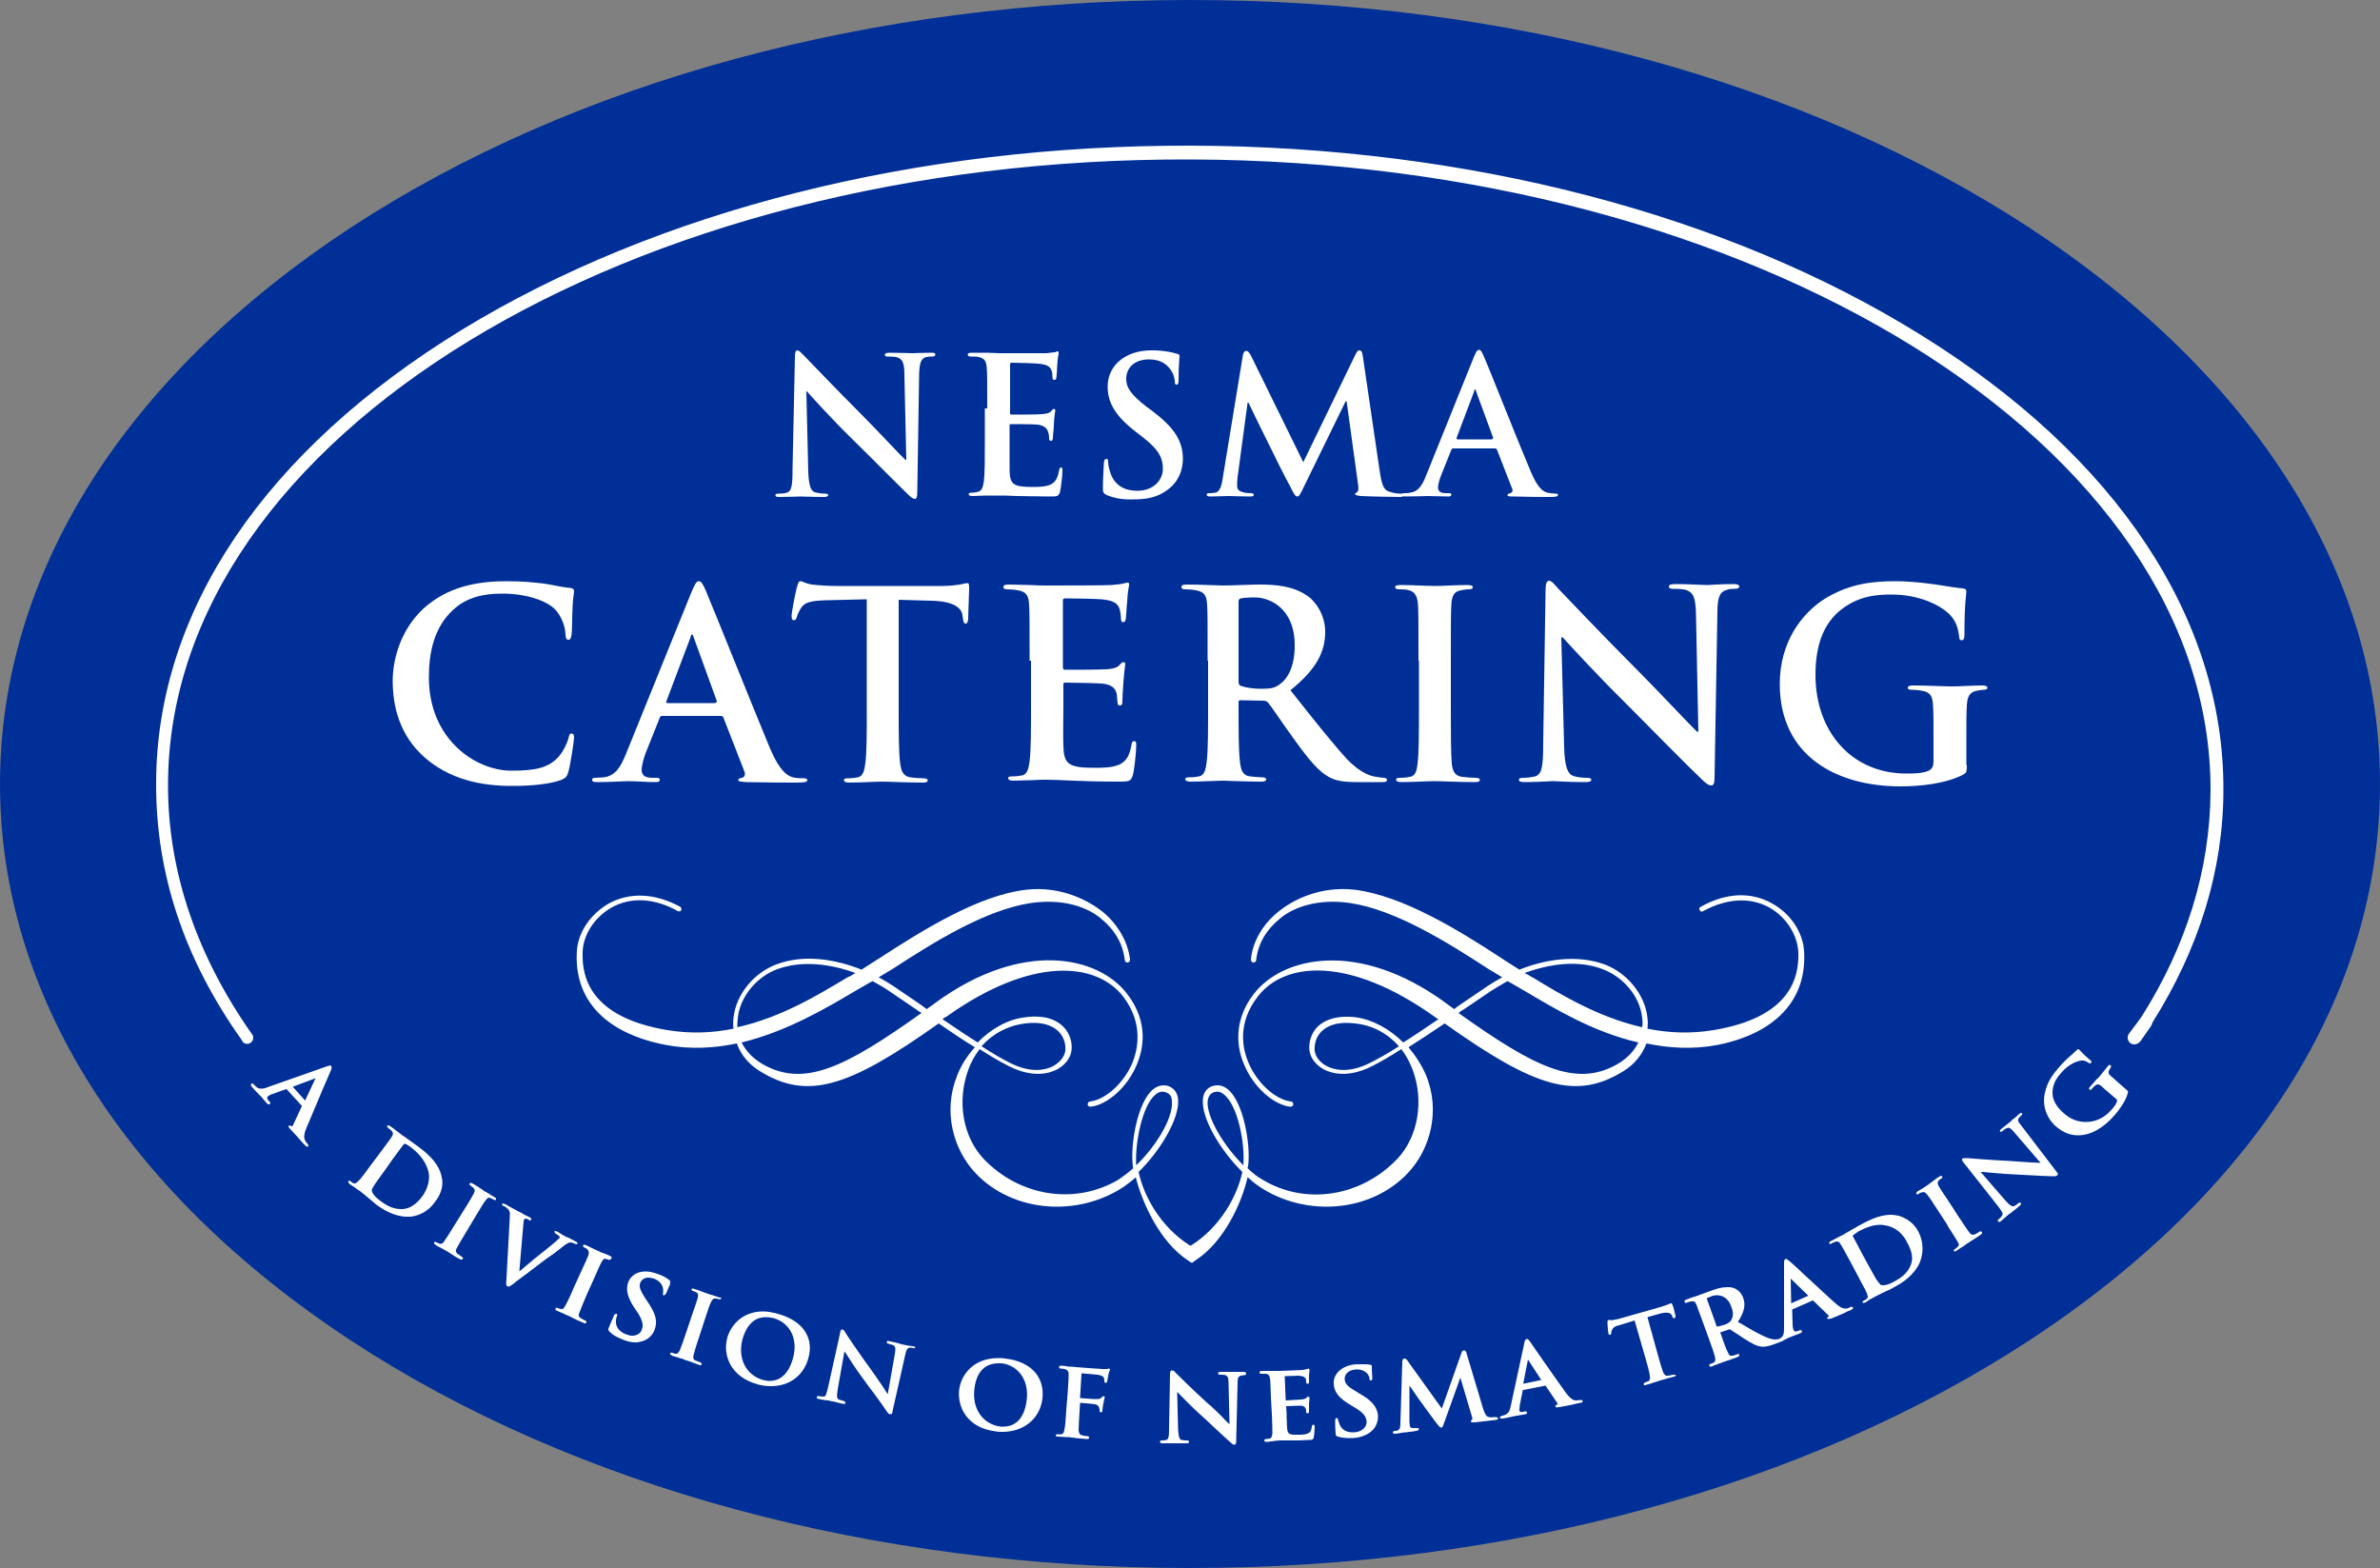 <?xml version="1.0" encoding="utf-8"?>
<!-- Generator: Adobe Illustrator 26.0.1, SVG Export Plug-In . SVG Version: 6.00 Build 0)  -->
<svg version="1.1" id="Layer_1" xmlns="http://www.w3.org/2000/svg" xmlns:xlink="http://www.w3.org/1999/xlink" x="0px" y="0px"
	 viewBox="0 0 500 329.4" style="enable-background:new 0 0 500 329.4;" xml:space="preserve">
<rect x="0" y="0" width="500" height="329.4" fill="#808080" stroke="none"/>
<style type="text/css">
	.st0{fill:#003097;}
	.st1{fill:#FFFFFF;}
</style>
<g>
	<path class="st0" d="M426.3,47.8C379.2,17,316.6,0,250,0C183.4,0,120.8,17,73.7,47.8C26.2,79,0,120.5,0,164.7
		c0,44.2,26.2,85.7,73.7,116.9c47.1,30.9,109.7,47.8,176.3,47.8c66.6,0,129.2-17,176.3-47.8c47.5-31.1,73.7-72.6,73.7-116.9
		C500,120.5,473.8,79,426.3,47.8z"/>
	<g>
		<path class="st1" d="M169.8,99c0.1,3.1,0.6,4.2,1.4,4.4c0.7,0.2,1.4,0.3,2.1,0.3c0.4,0,0.7,0.1,0.7,0.3c0,0.3-0.4,0.4-0.9,0.4
			c-2.6,0-4.2-0.1-5-0.1c-0.4,0-2.2,0.1-4.3,0.1c-0.5,0-0.9,0-0.9-0.4c0-0.2,0.2-0.3,0.6-0.3c0.5,0,1.2,0,1.8-0.2
			c1-0.3,1.2-1.5,1.2-5L167,75c0-0.8,0.1-1.4,0.5-1.4c0.4,0,0.8,0.5,1.5,1.2c0.5,0.5,6.6,6.9,12.4,12.7c2.7,2.7,8.1,8.5,8.8,9.1h0.2
			l-0.4-17.9c0-2.4-0.4-3.2-1.4-3.6c-0.6-0.2-1.6-0.2-2.1-0.2c-0.5,0-0.6-0.1-0.6-0.4c0-0.3,0.4-0.4,1-0.4c2.1,0,4,0.1,4.8,0.1
			c0.4,0,2-0.1,3.9-0.1c0.5,0,0.9,0,0.9,0.4c0,0.2-0.2,0.4-0.7,0.4c-0.4,0-0.7,0-1.2,0.1c-1.1,0.3-1.4,1.2-1.5,3.4l-0.4,25.2
			c0,0.9-0.2,1.2-0.5,1.2c-0.4,0-0.9-0.4-1.4-0.9c-2.5-2.4-7.6-7.6-11.8-11.7c-4.4-4.3-8.8-9.2-9.5-10h-0.1L169.8,99z"/>
		<path class="st1" d="M207.4,85.8c0-6.1,0-7.2-0.1-8.5c-0.1-1.4-0.4-2-1.7-2.3c-0.3-0.1-1-0.1-1.6-0.1c-0.4,0-0.7-0.1-0.7-0.4
			c0-0.3,0.3-0.4,0.9-0.4c1.1,0,2.2,0,3.2,0c1,0,2,0.1,2.5,0.1c1.3,0,9.2,0,10,0c0.8-0.1,1.4-0.2,1.7-0.2c0.2,0,0.4-0.2,0.6-0.2
			c0.2,0,0.2,0.2,0.2,0.4c0,0.3-0.2,0.8-0.3,2.6c0,0.4-0.1,2.2-0.2,2.6c0,0.2-0.1,0.4-0.4,0.4c-0.3,0-0.4-0.2-0.4-0.6
			c0-0.3,0-1-0.2-1.4c-0.3-0.7-0.7-1.2-2.7-1.4c-0.7-0.1-4.9-0.2-5.7-0.2c-0.2,0-0.3,0.1-0.3,0.4v10.1c0,0.3,0,0.4,0.3,0.4
			c0.9,0,5.5,0,6.4-0.1c1-0.1,1.6-0.2,1.9-0.6c0.3-0.3,0.4-0.5,0.6-0.5c0.2,0,0.3,0.1,0.3,0.3c0,0.2-0.2,0.9-0.3,2.9
			c0,0.8-0.2,2.4-0.2,2.7c0,0.3,0,0.8-0.4,0.8c-0.3,0-0.4-0.2-0.4-0.4c0-0.4,0-0.9-0.2-1.4c-0.2-0.8-0.8-1.4-2.2-1.6
			c-0.8-0.1-4.7-0.1-5.7-0.1c-0.2,0-0.2,0.2-0.2,0.4v3.2c0,1.4,0,5,0,6.2c0.1,2.8,0.7,3.4,4.8,3.4c1,0,2.7,0,3.8-0.5
			c1-0.5,1.5-1.3,1.8-3c0.1-0.4,0.2-0.6,0.4-0.6c0.3,0,0.3,0.3,0.3,0.7c0,0.9-0.3,3.6-0.5,4.4c-0.3,1-0.6,1-2.2,1
			c-3,0-5.2-0.1-6.9-0.1c-1.7-0.1-3-0.1-4.2-0.1c-0.4,0-1.3,0-2.3,0c-0.9,0-2,0.1-2.8,0.1c-0.5,0-0.8-0.1-0.8-0.4
			c0-0.2,0.2-0.3,0.6-0.3c0.6,0,1.1-0.1,1.4-0.2c0.8-0.2,1-1,1.2-2.2c0.2-1.7,0.2-4.8,0.2-8.5V85.8z"/>
		<path class="st1" d="M232.5,104c-0.6-0.3-0.8-0.5-0.8-1.4c0-2.2,0.2-4.6,0.2-5.2c0-0.6,0.2-1,0.5-1c0.4,0,0.4,0.4,0.4,0.7
			c0,0.5,0.2,1.4,0.4,2c0.9,3,3.2,4,5.7,4c3.6,0,5.4-2.4,5.4-4.6c0-2-0.6-3.8-3.9-6.4l-1.8-1.4c-4.4-3.4-5.9-6.2-5.9-9.5
			c0-4.4,3.7-7.6,9.2-7.6c2.6,0,4.3,0.4,5.3,0.7c0.4,0.1,0.6,0.2,0.6,0.5c0,0.5-0.2,1.7-0.2,4.8c0,0.9-0.1,1.2-0.4,1.2
			c-0.3,0-0.4-0.2-0.4-0.7c0-0.4-0.2-1.6-1-2.6c-0.6-0.8-1.8-2-4.4-2c-3,0-4.8,1.7-4.8,4.1c0,1.8,0.9,3.2,4.2,5.8l1.1,0.8
			c4.8,3.6,6.6,6.4,6.6,10.2c0,2.3-0.9,5.1-3.8,6.9c-2,1.3-4.2,1.6-6.4,1.6C236,105,234.2,104.7,232.5,104"/>
		<path class="st1" d="M261.1,74.7c0.1-0.7,0.4-1,0.7-1c0.3,0,0.6,0.2,1.1,1.2l10.9,22.2l10.9-22.5c0.3-0.6,0.5-1,0.9-1
			c0.4,0,0.6,0.4,0.7,1.2l3.6,24.5c0.4,2.5,0.8,3.7,2,4c1.2,0.4,2,0.4,2.5,0.4c0.4,0,0.6,0,0.6,0.3c0,0.3-0.5,0.4-1,0.4
			c-1,0-6.5-0.1-8.1-0.2c-0.9-0.1-1.2-0.2-1.2-0.4c0-0.2,0.2-0.3,0.4-0.4c0.2-0.1,0.4-0.6,0.2-1.7l-2.4-17.4h-0.2l-8.7,17.8
			c-0.9,1.9-1.1,2.2-1.5,2.2c-0.4,0-0.8-0.8-1.4-2c-1-1.8-4.1-8-4.6-9.1c-0.4-0.8-2.8-5.6-4.2-8.6h-0.2l-2.1,15.6
			c-0.1,0.7-0.1,1.2-0.1,1.9c0,0.8,0.5,1.1,1.2,1.3c0.7,0.2,1.3,0.2,1.7,0.2c0.3,0,0.6,0.1,0.6,0.3c0,0.4-0.4,0.4-1,0.4
			c-1.7,0-3.5-0.1-4.2-0.1c-0.8,0-2.7,0.1-4,0.1c-0.4,0-0.7-0.1-0.7-0.4c0-0.2,0.2-0.3,0.6-0.3c0.3,0,0.6,0,1.2-0.1
			c1.1-0.2,1.4-1.8,1.6-3.2L261.1,74.7z"/>
		<path class="st1" d="M313.5,92.2c0.2,0,0.2-0.1,0.2-0.2l-3.6-9.8c0-0.2-0.1-0.4-0.2-0.4s-0.2,0.2-0.2,0.4L306,92
			c0,0.2,0,0.3,0.2,0.3H313.5z M305.3,94.2c-0.2,0-0.3,0.1-0.4,0.3l-2.2,5.5c-0.4,1-0.6,2-0.6,2.4c0,0.7,0.4,1.2,1.6,1.2h0.6
			c0.5,0,0.6,0.1,0.6,0.3c0,0.3-0.2,0.4-0.7,0.4c-1.3,0-3-0.1-4.2-0.1c-0.4,0-2.6,0.1-4.7,0.1c-0.5,0-0.8-0.1-0.8-0.4
			c0-0.2,0.2-0.3,0.5-0.3c0.4,0,0.9,0,1.2-0.1c1.8-0.2,2.6-1.6,3.4-3.6l10-24.8c0.5-1.2,0.7-1.6,1.1-1.6c0.4,0,0.6,0.4,1,1.3
			c1,2.2,7.3,18.2,9.9,24.3c1.5,3.6,2.7,4.2,3.5,4.4c0.6,0.1,1.2,0.2,1.7,0.2c0.3,0,0.5,0,0.5,0.3c0,0.3-0.4,0.4-1.8,0.4
			c-1.4,0-4.4,0-7.6-0.1c-0.7,0-1.2,0-1.2-0.3c0-0.2,0.2-0.3,0.6-0.4c0.3-0.1,0.6-0.4,0.4-0.9l-3.2-8.2c-0.1-0.2-0.2-0.3-0.4-0.3
			H305.3z"/>
		<path class="st1" d="M89.3,159.2c-5.4-4.7-6.8-10.9-6.8-16.2c0-3.7,1.2-10.2,6.4-15.1c4-3.6,9.2-5.8,17.4-5.8c3.4,0,5.4,0.2,8,0.5
			c2.1,0.3,3.8,0.8,5.5,0.9c0.6,0.1,0.8,0.3,0.8,0.7c0,0.4-0.2,1.1-0.3,3c-0.1,1.8-0.1,4.8-0.2,5.9c-0.1,0.8-0.2,1.3-0.7,1.3
			c-0.4,0-0.6-0.4-0.6-1.2c-0.1-1.7-0.8-3.6-2.1-5.1c-1.8-1.9-6.1-3.4-11.2-3.4c-4.8,0-7.9,1.2-10.3,3.4c-4,3.7-5.1,8.9-5.1,14.2
			c0,13.1,9.9,19.6,17.3,19.6c4.9,0,7.9-0.5,10.1-3.1c0.9-1.1,1.6-2.6,1.9-3.6c0.2-0.9,0.3-1.1,0.7-1.1c0.4,0,0.5,0.4,0.5,0.8
			c0,0.7-0.7,5.4-1.2,7.3c-0.3,0.9-0.5,1.2-1.4,1.6c-2.2,0.9-6.4,1.3-9.9,1.3C100.6,165.2,94.3,163.5,89.3,159.2"/>
		<path class="st1" d="M150.3,147.6c0.3,0,0.3-0.2,0.3-0.3l-4.9-13.5c-0.1-0.2-0.1-0.5-0.3-0.5c-0.2,0-0.3,0.3-0.3,0.5l-5.1,13.5
			c-0.1,0.2,0,0.4,0.2,0.4H150.3z M139.1,150.4c-0.3,0-0.4,0.1-0.5,0.4l-3,7.5c-0.5,1.4-0.8,2.7-0.8,3.4c0,1,0.5,1.7,2.2,1.7h0.8
			c0.7,0,0.8,0.1,0.8,0.4c0,0.4-0.3,0.5-0.9,0.5c-1.8,0-4.1-0.2-5.8-0.2c-0.6,0-3.6,0.2-6.5,0.2c-0.7,0-1-0.1-1-0.5
			c0-0.3,0.2-0.4,0.7-0.4c0.5,0,1.3-0.1,1.7-0.1c2.5-0.3,3.6-2.2,4.7-4.9l13.8-34.1c0.7-1.6,1-2.2,1.5-2.2c0.5,0,0.8,0.5,1.4,1.8
			c1.3,3,10.1,25,13.6,33.4c2.1,4.9,3.7,5.7,4.8,6c0.8,0.2,1.6,0.2,2.3,0.2c0.4,0,0.7,0.1,0.7,0.4c0,0.4-0.5,0.5-2.5,0.5
			c-2,0-6,0-10.4-0.1c-1-0.1-1.6-0.1-1.6-0.4c0-0.3,0.2-0.4,0.8-0.5c0.4-0.1,0.8-0.6,0.5-1.3l-4.4-11.3c-0.1-0.3-0.3-0.4-0.5-0.4
			H139.1z"/>
		<path class="st1" d="M181.8,125.9l-8.2,0.2c-3.2,0.1-4.5,0.4-5.3,1.6c-0.5,0.8-0.8,1.5-0.9,1.9c-0.1,0.4-0.3,0.7-0.6,0.7
			c-0.4,0-0.5-0.3-0.5-0.9c0-0.9,1-5.9,1.2-6.3c0.2-0.7,0.3-1,0.7-1c0.4,0,1,0.5,2.4,0.7c1.6,0.2,3.7,0.3,5.5,0.3h21.8
			c1.8,0,3-0.2,3.8-0.3c0.8-0.2,1.3-0.3,1.5-0.3c0.4,0,0.4,0.3,0.4,1.2c0,1.2-0.2,4.9-0.2,6.4c-0.1,0.5-0.2,0.9-0.5,0.9
			c-0.4,0-0.5-0.3-0.6-1.1l-0.1-0.6c-0.1-1.4-1.6-3-6.5-3.1l-6.9-0.2v22.5c0,5.1,0,9.4,0.3,11.8c0.2,1.5,0.5,2.7,2.1,3
			c0.8,0.1,2,0.2,2.8,0.2c0.6,0,0.9,0.2,0.9,0.4c0,0.4-0.4,0.5-1,0.5c-3.6,0-7.1-0.2-8.6-0.2c-1.3,0-4.7,0.2-6.9,0.2
			c-0.7,0-1.1-0.2-1.1-0.5c0-0.3,0.2-0.4,0.9-0.4c0.8,0,1.5-0.1,2-0.2c1.1-0.2,1.4-1.4,1.6-3c0.3-2.3,0.3-6.7,0.3-11.7V125.9z"/>
		<path class="st1" d="M216.3,138.8c0-8.4,0-9.9-0.1-11.7c-0.1-1.9-0.5-2.8-2.4-3.1c-0.4-0.1-1.4-0.2-2.1-0.2
			c-0.6,0-0.9-0.1-0.9-0.5c0-0.4,0.4-0.5,1.2-0.5c1.5,0,3.1,0.1,4.4,0.1c1.4,0.1,2.7,0.1,3.5,0.1c1.8,0,12.7,0,13.7-0.1
			c1-0.1,1.9-0.2,2.4-0.3c0.3-0.1,0.6-0.2,0.9-0.2c0.3,0,0.3,0.2,0.3,0.5c0,0.4-0.3,1-0.4,3.6c-0.1,0.5-0.2,3-0.3,3.6
			c-0.1,0.3-0.2,0.6-0.5,0.6c-0.4,0-0.5-0.3-0.5-0.8c0-0.4-0.1-1.3-0.3-2c-0.4-1-0.9-1.7-3.7-2c-0.9-0.1-6.7-0.2-7.8-0.2
			c-0.3,0-0.4,0.2-0.4,0.5v13.9c0,0.4,0.1,0.6,0.4,0.6c1.2,0,7.5,0,8.8-0.1c1.3-0.1,2.1-0.3,2.6-0.8c0.4-0.4,0.6-0.7,0.9-0.7
			c0.2,0,0.4,0.1,0.4,0.4c0,0.3-0.2,1.2-0.4,4c-0.1,1.1-0.2,3.3-0.2,3.7c0,0.4,0,1-0.5,1c-0.4,0-0.5-0.2-0.5-0.5
			c-0.1-0.5-0.1-1.3-0.2-2c-0.3-1.1-1-1.9-3.1-2.1c-1-0.1-6.5-0.2-7.8-0.2c-0.3,0-0.3,0.2-0.3,0.5v4.3c0,1.9-0.1,6.9,0,8.5
			c0.1,3.8,1,4.6,6.6,4.6c1.4,0,3.7,0,5.2-0.7c1.4-0.7,2.1-1.8,2.5-4.1c0.1-0.6,0.2-0.8,0.6-0.8c0.4,0,0.4,0.4,0.4,1
			c0,1.3-0.4,5-0.7,6.1c-0.4,1.4-0.9,1.4-3,1.4c-4.1,0-7.1-0.1-9.5-0.2c-2.4-0.1-4.1-0.2-5.7-0.2c-0.6,0-1.8,0-3.1,0.1
			c-1.3,0-2.7,0.1-3.8,0.1c-0.7,0-1.1-0.2-1.1-0.5c0-0.3,0.2-0.4,0.9-0.4c0.8,0,1.5-0.1,2-0.2c1.1-0.2,1.4-1.4,1.6-3
			c0.3-2.3,0.3-6.7,0.3-11.7V138.8z"/>
		<path class="st1" d="M260.2,143.1c0,0.6,0.1,0.8,0.5,1c1.2,0.4,2.8,0.6,4.2,0.6c2.2,0,2.9-0.2,3.9-0.9c1.7-1.2,3.2-3.7,3.2-8.2
			c0-7.8-5.2-10.1-8.4-10.1c-1.4,0-2.4,0.1-2.9,0.2c-0.4,0.1-0.5,0.3-0.5,0.8V143.1z M253.7,138.8c0-8.4,0-9.9-0.1-11.7
			c-0.1-1.9-0.5-2.8-2.4-3.1c-0.4-0.1-1.4-0.2-2.1-0.2c-0.6,0-0.9-0.1-0.9-0.5c0-0.4,0.4-0.5,1.2-0.5c2.9,0,6.4,0.2,7.5,0.2
			c1.9,0,6-0.2,7.7-0.2c3.5,0,7.1,0.3,10.1,2.4c1.5,1,3.7,3.8,3.7,7.5c0,4.1-1.7,7.8-7.3,12.3c4.9,6.2,8.7,11,11.9,14.5
			c3.1,3.2,5.3,3.6,6.2,3.7c0.6,0.1,1.1,0.2,1.5,0.2c0.4,0,0.7,0.2,0.7,0.4c0,0.4-0.4,0.5-1,0.5h-5.2c-3.1,0-4.5-0.3-5.9-1
			c-2.4-1.3-4.4-3.8-7.5-8.1c-2.2-3-4.7-6.8-5.4-7.6c-0.3-0.3-0.6-0.4-1-0.4l-4.8-0.1c-0.3,0-0.4,0.1-0.4,0.4v0.8
			c0,5.1,0,9.4,0.3,11.8c0.2,1.6,0.5,2.8,2.1,3c0.8,0.1,2,0.2,2.7,0.2c0.4,0,0.7,0.2,0.7,0.4c0,0.4-0.4,0.5-1.1,0.5
			c-3.2,0-7.3-0.2-8.1-0.2c-1,0-4.5,0.2-6.7,0.2c-0.7,0-1.1-0.2-1.1-0.5c0-0.3,0.2-0.4,0.9-0.4c0.8,0,1.5-0.1,2-0.2
			c1.1-0.2,1.4-1.4,1.6-3c0.3-2.3,0.3-6.7,0.3-11.7V138.8z"/>
		<path class="st1" d="M298,138.8c0-8.4,0-9.9-0.1-11.7c-0.1-1.9-0.7-2.8-1.9-3.1c-0.6-0.2-1.3-0.2-2-0.2c-0.5,0-0.9-0.1-0.9-0.5
			c0-0.3,0.4-0.4,1.3-0.4c2.1,0,5.6,0.2,7.1,0.2c1.4,0,4.6-0.2,6.7-0.2c0.7,0,1.2,0.1,1.2,0.4c0,0.4-0.3,0.5-0.9,0.5
			c-0.5,0-1,0.1-1.6,0.2c-1.5,0.3-1.9,1.2-2,3.1c-0.1,1.8-0.1,3.3-0.1,11.7v9.7c0,5.3,0,9.7,0.2,12c0.2,1.5,0.6,2.5,2.2,2.7
			c0.8,0.1,2,0.2,2.8,0.2c0.6,0,0.9,0.2,0.9,0.4c0,0.4-0.4,0.5-1,0.5c-3.6,0-7.1-0.2-8.6-0.2c-1.3,0-4.7,0.2-6.9,0.2
			c-0.7,0-1.1-0.2-1.1-0.5c0-0.3,0.2-0.4,0.9-0.4c0.8,0,1.5-0.1,2-0.2c1.1-0.2,1.4-1.1,1.6-2.7c0.3-2.3,0.3-6.7,0.3-12V138.8z"/>
		<path class="st1" d="M328.6,156.9c0.1,4.3,0.8,5.7,1.9,6.1c0.9,0.3,2,0.4,2.9,0.4c0.6,0,0.9,0.1,0.9,0.4c0,0.4-0.5,0.5-1.3,0.5
			c-3.6,0-5.8-0.2-6.8-0.2c-0.5,0-3.1,0.2-5.9,0.2c-0.7,0-1.2-0.1-1.2-0.5c0-0.3,0.3-0.4,0.9-0.4c0.7,0,1.7-0.1,2.5-0.3
			c1.4-0.4,1.7-2,1.7-6.8l0.5-32.4c0-1.1,0.2-1.9,0.7-1.9c0.6,0,1.1,0.7,2,1.7c0.7,0.7,9,9.5,17,17.5c3.7,3.7,11.2,11.7,12.1,12.5
			h0.3l-0.5-24.7c-0.1-3.4-0.5-4.4-1.9-5c-0.8-0.3-2.1-0.3-2.9-0.3c-0.7,0-0.9-0.2-0.9-0.5c0-0.4,0.6-0.5,1.4-0.5
			c2.9,0,5.5,0.2,6.7,0.2c0.6,0,2.7-0.2,5.4-0.2c0.7,0,1.3,0.1,1.3,0.5c0,0.3-0.3,0.5-1,0.5c-0.5,0-1,0-1.6,0.2
			c-1.5,0.4-2,1.6-2,4.7l-0.6,34.7c0,1.2-0.2,1.7-0.7,1.7c-0.6,0-1.3-0.6-1.9-1.2c-3.5-3.3-10.5-10.5-16.2-16.2
			c-6-5.9-12.1-12.6-13.1-13.7H328L328.6,156.9z"/>
		<path class="st1" d="M413.2,160.7c0,1.5-0.1,1.6-0.7,2c-3.6,1.9-9,2.5-13.2,2.5c-13.5,0-25.4-6.4-25.4-21.5c0-8.8,4.6-14.9,9.6-18
			c5.3-3.2,10.2-3.6,14.8-3.6c3.8,0,8.6,0.7,9.7,0.9c1.2,0.2,3.1,0.5,4.3,0.6c0.7,0.1,0.8,0.3,0.8,0.7c0,0.6-0.4,2.1-0.4,9
			c0,0.9-0.2,1.2-0.6,1.2c-0.4,0-0.5-0.3-0.5-0.7c-0.2-1.3-0.4-3-1.9-4.6c-1.7-1.8-6.1-4.3-12.3-4.3c-3,0-7,0.2-10.9,3.4
			c-3.1,2.6-5.1,6.7-5.1,13.5c0,11.8,7.5,20.7,19.1,20.7c1.4,0,3.4,0,4.7-0.6c0.8-0.4,1-1.1,1-2v-5.2c0-2.7,0-4.8-0.1-6.5
			c-0.1-1.9-0.5-2.8-2.4-3.1c-0.4-0.1-1.4-0.2-2.1-0.2c-0.5,0-0.8-0.1-0.8-0.4c0-0.4,0.4-0.5,1.2-0.5c2.9,0,6.3,0.2,8,0.2
			c1.7,0,4.6-0.2,6.4-0.2c0.7,0,1.1,0.1,1.1,0.5c0,0.3-0.3,0.4-0.7,0.4c-0.4,0-0.8,0.1-1.5,0.2c-1.5,0.3-2,1.2-2.1,3.1
			c-0.1,1.6-0.1,3.8-0.1,6.6V160.7z"/>
	</g>
	<path class="st1" d="M339.7,223.6c-8.7,4.9-17.3,0.6-33.3-10.8c0.4-0.3,0.8-0.6,1.2-0.8c2.2-1.5,4.1-2.8,5.6-3.8
		c1.1-0.7,2.3-1.4,3.5-2.1c1,0.6,2,1.1,2.8,1.6l1.2,0.7c5.6,3.3,13.9,8.4,23.5,10.6C343.3,220.8,341.8,222.4,339.7,223.6
		 M336.7,203.6c4.5,1.7,7.9,5.9,8.3,10.3c0.1,0.7,0.1,1.3,0,1.9c-9.3-2.1-17.3-7-22.9-10.4l-0.4-0.2c-0.4-0.3-0.9-0.5-1.4-0.8
		C325.5,202.5,331.5,201.6,336.7,203.6 M261.2,244.8c-4.2-4.2-7.7-10.1-7.5-13.4c0.1-1,0.5-1.6,1.2-1.9c0.8-0.3,1.5-0.2,2.2,0.4
		C260.1,232.2,261.6,240.4,261.2,244.8 M242.8,229.9c0.7-0.6,1.5-0.7,2.2-0.4c0.8,0.3,1.2,0.9,1.2,1.9c0.3,3.3-3.2,9.3-7.5,13.4
		C238.4,240.4,239.9,232.2,242.8,229.9 M160.3,223.6c-2.1-1.2-3.6-2.8-4.5-4.6c9.5-2.3,17.9-7.3,23.5-10.6l1.2-0.7
		c0.8-0.5,1.8-1,2.8-1.6c1.3,0.7,2.5,1.4,3.5,2.1c1.5,1,3.4,2.3,5.6,3.8c0.4,0.3,0.8,0.6,1.2,0.8C177.6,224.2,169,228.5,160.3,223.6
		 M155,213.9c0.4-4.4,3.9-8.7,8.3-10.3c5.2-1.9,11.2-1.1,16.4,0.8c-0.5,0.3-0.9,0.6-1.4,0.8l-0.4,0.2c-5.7,3.4-13.6,8.3-23,10.4
		C154.9,215.2,154.9,214.6,155,213.9 M215.3,215c3.2-0.4,5.6,0.2,7.1,1.7c1.4,1.4,1.5,3.2,1.4,4.1c-0.2,1.3-1.2,2.4-2.6,3.2
		c-1.4,0.7-4.4,1.6-9-0.7c-1.8-0.9-3.8-2.1-6-3.5C208.5,217.2,211.6,215.5,215.3,215 M287.8,223.3c-4.6,2.3-7.6,1.4-9,0.7
		c-1.4-0.7-2.4-1.9-2.6-3.2c-0.1-0.8,0-2.7,1.4-4.1c1.5-1.5,3.9-2.1,7.1-1.7c3.7,0.4,6.8,2.1,9.2,4.8
		C291.7,221.2,289.6,222.4,287.8,223.3 M379,199.7c-0.3-4-2.9-7.8-6.7-9.9c-4.4-2.5-9.7-2.3-15,0.7c-0.3,0.1-0.4,0.5-0.2,0.7
		c0.1,0.3,0.5,0.4,0.7,0.2c5-2.7,9.9-3,14-0.7c3.5,2,5.8,5.7,6,9.3c0.2,5.3-1.6,13.7-17.8,16.4c-4.8,0.8-9.5,0.6-13.9-0.3
		c0.1-0.8,0.1-1.5,0-2.3c-0.5-4.8-4.2-9.4-9-11.2c-5.8-2.1-12.4-1.1-17.9,1.1c-1.2-0.8-2.6-1.6-3.9-2.5
		c-8.7-5.7-20.7-13.1-30.8-14.3c-7.4-0.8-13.1,2.3-15.9,4.6c-3.3,2.6-5.5,6.4-5.8,10.1c0,0.3,0.2,0.6,0.5,0.6c0.3,0,0.6-0.2,0.6-0.5
		c0.4-3.5,2.1-6.4,5.2-8.9c2.6-2.1,7.6-4.1,14.5-3.1c9.5,1.4,20.4,8.2,29,13.8c1,0.6,2,1.2,3,1.8c-1.1,0.6-2.1,1.2-3,1.8
		c-1.5,1-3.4,2.3-5.6,3.8c-0.5,0.3-1,0.7-1.5,1.1c-0.6-0.4-1.2-0.9-1.9-1.4c-18.3-13.3-34.2-9.6-40.2-1.8c-4.7,6.1-3.3,12-2,14.9
		c1.9,4.6,6.1,8.4,9.7,8.8c0.3,0,0.6-0.2,0.6-0.5c0-0.3-0.2-0.6-0.5-0.6c-3.3-0.4-7.1-3.9-8.9-8.1c-1.2-2.8-2.5-8.2,1.9-13.9
		c5.7-7.5,19.4-8.5,37.2,4.2c0.3,0.2,0.5,0.4,0.8,0.5c-2.5,1.7-5,3.4-7.4,4.9c-2.8-2.8-6.4-4.8-10-5.3c-4.4-0.5-6.8,0.8-8,2
		c-1.5,1.5-1.9,3.6-1.7,5c0.2,1.6,1.4,3.1,3.1,4c1.6,0.8,5,1.8,10-0.7c1.8-0.9,4-2.2,6.2-3.6c1,1.3,1.8,2.8,2.4,4.4
		c2.4,6.5,1.1,14-3.2,18.6c-7.6,8-19.3,9.9-28.4,4.4c-1.1-0.6-2.1-1.4-3.1-2.4c0-0.2,0.1-0.3,0.1-0.4c0.6-4.6-1-13.6-4.3-16.2
		c-1-0.8-2.1-1-3.3-0.6c-1.1,0.4-1.8,1.4-1.9,2.8c-0.3,3.9,3.6,10.6,8.3,15.2c-1.1,5.1-4.6,11.5-10.7,15.4c-0.1,0.1-0.2,0.1-0.2,0.1
		s-0.1-0.1-0.2-0.1c-6.1-3.9-9.6-10.3-10.7-15.4c4.7-4.6,8.6-11.3,8.3-15.2c-0.1-1.4-0.8-2.3-1.9-2.8c-1.1-0.4-2.3-0.2-3.3,0.6
		c-3.3,2.6-4.9,11.6-4.3,16.2c0,0.1,0,0.3,0.1,0.4c-1,0.9-2.1,1.7-3.1,2.4c-9.1,5.4-20.8,3.6-28.4-4.4c-4.3-4.6-5.6-12-3.2-18.6
		c0.6-1.7,1.4-3.1,2.4-4.4c2.2,1.4,4.4,2.7,6.2,3.6c5,2.5,8.4,1.5,10,0.7c1.7-0.9,2.9-2.4,3.1-4c0.2-1.4-0.2-3.5-1.7-5
		c-1.2-1.2-3.5-2.6-8-2c-3.6,0.4-7.2,2.4-10,5.3c-2.4-1.5-4.9-3.2-7.4-4.9c0.3-0.2,0.5-0.4,0.8-0.5c17.8-12.7,31.5-11.6,37.2-4.2
		c4.3,5.7,3,11.1,1.9,13.9c-1.8,4.2-5.6,7.7-8.9,8.1c-0.3,0-0.5,0.3-0.5,0.6c0,0.3,0.3,0.5,0.6,0.5c3.6-0.4,7.8-4.2,9.7-8.8
		c1.3-3,2.7-8.8-2-14.9c-6-7.9-21.9-11.5-40.2,1.8c-0.6,0.5-1.3,0.9-1.9,1.4c-0.5-0.4-1-0.7-1.5-1.1c-2.2-1.5-4.1-2.8-5.6-3.8
		c-0.9-0.6-1.9-1.2-3-1.8c1-0.6,2-1.2,3-1.8c8.6-5.6,19.5-12.4,29-13.8c7-1,11.9,1,14.5,3.1c3.1,2.5,4.8,5.4,5.2,8.9
		c0,0.3,0.3,0.5,0.6,0.5c0.3,0,0.5-0.3,0.5-0.6c-0.4-3.7-2.6-7.5-5.8-10.1c-2.8-2.2-8.5-5.4-15.9-4.6c-10.1,1.1-22,8.6-30.8,14.3
		c-1.4,0.9-2.7,1.7-3.9,2.5c-5.5-2.2-12.1-3.3-17.9-1.1c-4.8,1.8-8.5,6.4-9,11.2c-0.1,0.8-0.1,1.5,0,2.3c-4.4,0.9-9,1.1-13.9,0.3
		c-16.2-2.7-18-11.1-17.8-16.4c0.1-3.6,2.5-7.3,6-9.3c4-2.3,9-2.1,14,0.7c0.3,0.1,0.6,0.1,0.7-0.2c0.1-0.3,0-0.6-0.2-0.7
		c-5.3-2.9-10.6-3.1-15-0.7c-3.8,2.2-6.4,5.9-6.7,9.9c-0.7,10.5,6.2,17.4,18.6,19.8c5.2,1,10.2,0.7,15-0.3c0.8,2.3,2.4,4.3,4.8,5.8
		c10,6.2,18.6,3.5,37.6-10c2.5,1.7,5.1,3.5,7.6,5c-1.6,1.8-2.9,3.8-3.7,5.9c-3.1,7.6-0.8,15.6,3.8,20.5c7.9,8.4,21.6,9.3,31.2,2.9
		c0.8-0.6,1.7-1.2,2.5-2c1.3,5.2,5,13.6,11,17.5c0.2,0.2,0.8,0.5,0.8,0.5c0,0,0.5-0.3,0.7-0.5c6.1-3.9,9.8-12.2,11-17.5
		c0.8,0.7,1.6,1.4,2.5,2c9.6,6.4,23.3,5.5,31.2-2.9c4.6-4.9,6.9-12.9,3.8-20.5c-0.9-2.1-2.2-4.1-3.7-5.9c2.5-1.6,5.1-3.3,7.6-5
		c19,13.5,27.6,16.2,37.6,10c2.4-1.5,3.9-3.5,4.8-5.8c4.8,1,9.8,1.3,15,0.3C372.8,217.1,379.7,210.2,379,199.7"/>
	<g>
		<path class="st1" d="M68.7,224l-12.5,4.4c-0.4,0.2-0.9,0.3-1.3,0.3c-0.4,0-0.8-0.1-1.1-0.4c-0.1-0.1-0.3-0.3-0.5-0.5
			c-0.1-0.1-0.2-0.2-0.3-0.2c-0.1,0-0.1,0-0.2,0.1c-0.2,0.2,0,0.5,0.1,0.6c0.5,0.6,1.1,1.2,1.4,1.5c0.1,0.2,0.3,0.3,0.3,0.3
			c0.2,0.2,0.5,0.5,0.7,0.8c0.3,0.3,0.5,0.6,0.8,0.9c0.1,0.1,0.2,0.2,0.4,0.2c0.1,0,0.1,0,0.2-0.1c0.2-0.2,0-0.4-0.1-0.5l-0.2-0.2
			c-0.4-0.5-0.3-0.7-0.1-0.9c0.2-0.1,0.5-0.4,1-0.5l2.8-1c0,0,0.1,0,0.1,0c0,0,0,0,0,0l3.2,3.5c0,0,0.1,0.1,0,0.1l-1.9,4.1
			c-0.1,0.1-0.1,0.1-0.2,0.1c0,0-0.1,0-0.1,0c-0.2-0.2-0.3-0.2-0.5-0.1c-0.2,0.2,0,0.4,0.2,0.6l0.1,0.1c1.1,1.2,2.1,2.3,2.6,2.9
			l0.1,0.1c0.5,0.5,0.7,0.7,0.8,0.7c0.1,0,0.1,0,0.2-0.1c0.2-0.2,0-0.4-0.1-0.5c-0.2-0.2-0.4-0.5-0.5-0.7c-0.2-0.4-0.4-1.1,0.3-2.7
			c0.7-1.7,2.1-5,3.2-7.6c0.9-2.1,1.7-3.9,1.9-4.4c0.2-0.5,0.2-0.7,0.1-0.9C69.6,223.8,69.3,223.8,68.7,224z M64.1,231.2l-2.6-2.9
			l4.8-1.8c0,0,0,0,0,0c0,0,0,0,0,0L64.1,231.2z M64.7,240.8L64.7,240.8L64.7,240.8L64.7,240.8z"/>
		<path class="st1" d="M92.8,247.3c-0.6-3.2-3.5-5.4-5.6-6.9c-0.6-0.4-1.2-0.9-1.8-1.3c-0.4-0.3-0.7-0.5-0.9-0.6
			c-0.2-0.2-0.5-0.4-0.9-0.7c-0.5-0.4-1-0.8-1.6-1.2c-0.2-0.1-0.3-0.2-0.4-0.2c-0.1,0-0.1,0-0.2,0.1c-0.2,0.2,0.1,0.4,0.2,0.5
			c0.3,0.2,0.5,0.4,0.6,0.5c0.5,0.5,0.4,0.8,0.1,1.3c-0.3,0.5-0.7,1-2.4,3.3l-2.1,2.8c-1,1.4-1.9,2.6-2.5,3.2
			c-0.4,0.4-0.7,0.6-1,0.5c-0.2-0.1-0.4-0.2-0.6-0.4c-0.3-0.2-0.4-0.2-0.5-0.1c-0.1,0.2,0,0.3,0.2,0.6c0.2,0.1,0.4,0.3,0.6,0.4
			c0.2,0.1,0.4,0.3,0.6,0.4c0.4,0.3,0.8,0.6,1,0.7c0.4,0.3,0.9,0.7,1.5,1.2l0.1,0.1c0.6,0.5,1.3,1.1,1.9,1.6c2.7,2,5,2.5,6.4,2.5
			c0.2,0,0.5,0,0.7,0c1-0.1,3.4-0.6,5.1-3C93,250.5,93.1,248.6,92.8,247.3z M84.3,254c-1.5,0-2.8-0.5-4.5-1.8
			c-1.6-1.2-1.7-2-1.7-2.2c0-0.2,0.5-1,0.7-1.3c0.2-0.3,1.1-1.5,2.3-3.2l1.4-2l0,0c0.9-1.2,1.9-2.6,2.3-3.1c0.1-0.1,0.1-0.1,0.2-0.1
			c0,0,0.1,0,0.1,0c0.2,0,0.8,0.4,1.2,0.7c2,1.5,3.2,3.2,3.7,5.1c0.2,0.8,0.4,2.8-1.2,5.1c-1.3,1.8-2.7,2.7-4.2,2.8
			C84.5,254,84.4,254,84.3,254z"/>
		<path class="st1" d="M103.9,251.5c-0.4-0.2-0.9-0.5-1.3-0.8c-0.4-0.2-0.7-0.4-0.9-0.5c-0.2-0.2-0.6-0.4-1-0.7
			c-0.5-0.3-0.9-0.6-1.3-0.8c-0.4-0.2-0.6-0.3-0.7-0.1c-0.2,0.3,0.1,0.4,0.2,0.5c0.2,0.1,0.4,0.3,0.6,0.5c0.3,0.3,0.3,0.6,0,1.2
			c-0.3,0.5-0.5,1-2.1,3.5l-1.8,2.9c-1,1.6-1.8,2.9-2.3,3.6c-0.3,0.4-0.5,0.5-0.7,0.5h0c-0.1,0-0.1,0-0.2,0
			c-0.2-0.1-0.4-0.2-0.7-0.3c-0.3-0.2-0.4-0.1-0.5,0c0,0.1,0,0.1,0,0.2c0,0.1,0.1,0.2,0.3,0.3c0.4,0.3,1,0.6,1.4,0.8
			c0.4,0.2,0.7,0.4,0.9,0.5c0.2,0.1,0.5,0.3,0.8,0.5c0.6,0.4,1.2,0.8,2,1.2c0.1,0.1,0.3,0.1,0.4,0.1c0.1,0,0.2,0,0.2-0.1
			c0.1-0.1,0.1-0.3-0.2-0.5c-0.3-0.2-0.6-0.4-0.9-0.6c-0.4-0.4-0.4-0.7-0.2-1.1c0.4-0.7,1.1-2,2.1-3.6l1.8-3c1.5-2.5,1.8-3,2.2-3.5
			c0.4-0.6,0.7-0.7,1.1-0.5c0.2,0.1,0.4,0.2,0.6,0.3c0.1,0.1,0.2,0.1,0.3,0.1c0.1,0,0.2,0,0.2-0.1c0-0.1,0-0.1,0-0.2
			C104.2,251.7,104.1,251.6,103.9,251.5z"/>
		<path class="st1" d="M119.8,261c0.4,0,0.8,0.2,1,0.3c0.3,0.1,0.4,0.1,0.5,0c0.1-0.3-0.2-0.4-0.4-0.5c-0.3-0.2-0.8-0.4-1.1-0.6
			c-0.3-0.1-0.5-0.3-0.7-0.3c-0.1,0-0.2-0.1-0.4-0.2c-0.4-0.2-0.9-0.5-1.5-0.9c-0.3-0.1-0.4-0.2-0.5-0.2c-0.1,0-0.2,0-0.2,0.1
			c-0.1,0.2,0.2,0.4,0.3,0.5c0.3,0.2,0.5,0.3,0.7,0.5c0.1,0.1,0.1,0.3,0.1,0.3c-0.1,0.1-0.3,0.3-0.5,0.5c-0.6,0.6-2.9,2.4-4.9,4
			c-1.2,1-2.4,2-3.1,2.6l0.8-9.4c0.1-0.8,0.1-1.3,0.2-1.5c0.1-0.1,0.2-0.2,0.3-0.2c0.2,0,0.5,0.1,0.7,0.3c0.3,0.1,0.4,0.1,0.5-0.1
			c0.1-0.3-0.3-0.5-0.4-0.5c-0.5-0.3-1.1-0.5-1.5-0.8c-0.3-0.2-0.6-0.3-0.8-0.4c-0.3-0.2-0.7-0.4-1.1-0.6c-0.5-0.3-1.1-0.6-1.6-0.9
			c-0.4-0.2-0.6-0.2-0.7-0.1c-0.1,0.2,0,0.3,0.2,0.4c0.2,0.1,0.5,0.2,0.7,0.4c0.6,0.5,0.8,0.8,0.7,2l-0.7,13c-0.1,1-0.1,1.4,0.2,1.5
			c0.1,0,0.1,0.1,0.2,0.1c0.2,0,0.5-0.2,1.2-0.7l0.2-0.2c0.4-0.3,0.9-0.7,1.6-1.2c1-0.7,2.2-1.7,3.7-2.8c0.9-0.7,1.6-1.2,2.2-1.6
			c0.9-0.6,1.6-1.2,2.5-1.9C119.1,261.2,119.5,261,119.8,261z"/>
		<path class="st1" d="M128.5,264.3c0-0.1,0-0.2-0.1-0.3c-0.1-0.1-0.2-0.1-0.3-0.2c-0.4-0.2-1-0.4-1.5-0.6c-0.4-0.1-0.7-0.3-0.9-0.4
			c-0.3-0.1-0.7-0.3-1.1-0.5c-0.5-0.2-1-0.5-1.4-0.7c-0.2-0.1-0.4-0.1-0.5-0.1c-0.1,0-0.2,0.1-0.2,0.1c-0.1,0.3,0.2,0.4,0.3,0.5
			c0.3,0.1,0.5,0.2,0.6,0.4c0.3,0.2,0.4,0.6,0.2,1.2c-0.2,0.6-0.4,1-1.6,3.6l-1.5,3.3c-0.7,1.7-1.4,3.1-1.8,3.8
			c-0.3,0.5-0.5,0.7-0.8,0.6c-0.2,0-0.4-0.1-0.7-0.2c-0.3-0.1-0.4-0.1-0.5,0.1c-0.1,0.3,0.2,0.4,0.4,0.5c0.4,0.2,1,0.4,1.6,0.7
			c0.4,0.2,0.7,0.3,0.9,0.4c0.2,0.1,0.5,0.2,0.8,0.4c0.6,0.3,1.4,0.7,2.2,1c0.1,0.1,0.2,0.1,0.3,0.1c0.2,0,0.2-0.1,0.3-0.2
			c0-0.1,0-0.3-0.3-0.4c-0.3-0.1-0.7-0.4-0.9-0.5c-0.5-0.3-0.5-0.6-0.3-1.1c0.3-0.8,0.9-2.3,1.6-3.9l1.4-3.1
			c1.2-2.7,1.4-3.2,1.7-3.7c0.3-0.6,0.6-0.8,1-0.6c0.3,0.1,0.4,0.1,0.6,0.2C128.3,264.5,128.4,264.5,128.5,264.3z"/>
		<path class="st1" d="M140.8,269.4c0.1-0.2-0.1-0.4-0.2-0.5c-0.5-0.4-1.3-0.9-2.5-1.3c-0.9-0.3-1.7-0.5-2.5-0.5
			c-1.7,0-3,0.8-3.6,2.2c-0.6,1.6-0.2,3.2,1.3,5.5l0.7,1c1.1,1.8,1.2,2.7,0.8,3.6c-0.2,0.6-0.9,1.2-2,1.2c-0.4,0-0.8-0.1-1.3-0.3
			c-0.8-0.3-2.2-1.1-2.1-2.8c0-0.4,0.1-0.8,0.2-1c0.1-0.3,0.1-0.4-0.1-0.5c0,0-0.1,0-0.1,0c-0.2,0-0.4,0.2-0.5,0.5l0,0.1
			c-0.2,0.4-0.6,1.3-1,2.3c-0.2,0.4-0.1,0.6,0.2,0.9c0.7,0.7,1.5,1.1,2.7,1.6c1,0.4,1.8,0.6,2.7,0.6c0.3,0,0.6,0,0.8-0.1
			c2-0.3,2.9-1.7,3.2-2.5c0.7-1.8,0.3-3.4-1.5-6l-0.4-0.6c-1.1-1.7-1.4-2.5-1.1-3.3c0.3-0.7,0.9-1.1,1.7-1.1c0.4,0,0.8,0.1,1.2,0.2
			c1.2,0.5,1.6,1.2,1.8,1.7c0.2,0.6,0.1,1.2,0.1,1.3c-0.1,0.4,0,0.5,0.1,0.5c0,0,0.1,0,0.1,0c0.2,0,0.3-0.2,0.5-0.5
			c0.4-1,0.6-1.5,0.8-1.8C140.7,269.5,140.7,269.4,140.8,269.4z"/>
		<path class="st1" d="M150.9,272.5c-0.4-0.2-1-0.3-1.5-0.5c-0.4-0.1-0.7-0.2-0.9-0.3c-0.3-0.1-0.7-0.2-1.1-0.4
			c-0.5-0.2-1.1-0.4-1.5-0.5c-0.2-0.1-0.3-0.1-0.4-0.1c-0.2,0-0.2,0.1-0.2,0.1c-0.1,0.3,0.2,0.4,0.3,0.4c0.3,0.1,0.5,0.2,0.7,0.3
			c0.4,0.2,0.4,0.5,0.3,1.1c-0.2,0.6-0.3,1.1-1.3,3.9l-1.1,3.3c-0.6,1.8-1.1,3.2-1.4,3.9c-0.3,0.5-0.4,0.7-0.8,0.7
			c-0.3,0-0.5-0.1-0.7-0.2c-0.4-0.1-0.5,0-0.5,0.1c-0.1,0.2,0.1,0.3,0.4,0.5c0.5,0.2,1.1,0.3,1.6,0.5c0.4,0.1,0.8,0.2,0.9,0.3
			c0.2,0.1,0.5,0.2,0.9,0.3c0.6,0.2,1.4,0.5,2.2,0.8c0.1,0,0.2,0.1,0.3,0.1c0.2,0,0.3-0.1,0.3-0.2c0-0.1,0-0.3-0.3-0.4
			c-0.3-0.1-0.7-0.3-1-0.4c-0.5-0.2-0.5-0.5-0.4-1.1c0.2-0.8,0.6-2.2,1.2-3.9l1.2-3.7c0.8-2.5,1-3,1.3-3.6c0.3-0.6,0.5-0.8,1-0.7
			c0.3,0,0.4,0.1,0.6,0.1c0.1,0,0.2,0.1,0.2,0.1c0.1,0,0.2-0.1,0.3-0.2c0-0.1,0-0.1,0-0.2C151.3,272.6,151.2,272.6,150.9,272.5z"/>
		<path class="st1" d="M163.4,276c-1.1-0.3-2.1-0.5-3.1-0.5c-4.4,0-6.8,3-7.5,5.5c-1,3.6,0.6,8.2,6.3,9.8c1,0.3,2,0.4,2.9,0.4
			c3.8,0,6.8-2.2,7.8-5.8C171.1,281,168.6,277.4,163.4,276z M166.6,285.3c-1.1,4-3.3,4.8-4.9,4.8c-0.6,0-1-0.1-1.4-0.2
			c-3.6-1-5.4-4.6-4.3-8.6c1.1-3.8,3.2-4.6,4.9-4.6c0.5,0,1.1,0.1,1.6,0.2C166,277.9,167.7,281.3,166.6,285.3z"/>
		<path class="st1" d="M191.6,282.8c-0.7-0.1-1.3-0.2-1.7-0.3c-0.2,0-0.3-0.1-0.4-0.1c-0.2,0-0.4-0.1-0.7-0.2
			c-0.5-0.1-1.1-0.3-1.8-0.4c-0.1,0-0.3-0.1-0.4-0.1c-0.2,0-0.3,0.1-0.3,0.2c0,0.1,0,0.1,0,0.2c0.1,0.1,0.2,0.1,0.4,0.2
			c0.3,0.1,0.8,0.2,1,0.3c0.4,0.3,0.5,0.6,0.3,1.8l-1.5,8.5c-0.2-0.3-0.6-0.9-1.1-1.7c-0.8-1.2-1.8-2.6-2.5-3.6
			c-2.5-3.4-5.1-7.3-5.2-7.5c-0.1-0.1-0.1-0.2-0.1-0.2c-0.2-0.3-0.3-0.5-0.6-0.6c-0.3-0.1-0.5,0.3-0.5,0.7l-2.5,11.3
			c-0.4,1.6-0.5,2.1-1,2.1c-0.3,0-0.7-0.1-0.9-0.1c-0.4-0.1-0.5,0.1-0.5,0.2c-0.1,0.3,0.3,0.4,0.5,0.4c0.8,0.2,1.5,0.3,1.9,0.3
			c0.2,0,0.3,0.1,0.4,0.1c0.1,0,0.3,0.1,0.6,0.1c0.5,0.1,1.1,0.3,2,0.5c0.5,0.1,0.6,0,0.6-0.2c0.1-0.3-0.3-0.3-0.4-0.4
			c-0.3-0.1-0.7-0.2-1-0.3c-0.3-0.1-0.5-0.5-0.2-2.2l1.4-7.9c0.1,0.1,0.2,0.2,0.3,0.4c0.7,1.1,2.1,3.3,3.6,5.3
			c0.7,1,1.5,2.1,2.3,3.1c1.1,1.5,2.1,2.9,2.7,3.8c0.2,0.3,0.4,0.6,0.7,0.6c0,0,0.1,0,0.1,0c0.3,0,0.4-0.3,0.4-0.6l2.7-12
			c0.2-1,0.5-1.4,1-1.4h0c0.2,0,0.4,0,0.6,0.1c0.4,0.1,0.5-0.1,0.5-0.2C192.2,282.9,191.8,282.8,191.6,282.8z"/>
		<path class="st1" d="M211.2,285.4c-0.5-0.1-1.1-0.1-1.5-0.1c-5.1,0-7.8,3.4-8.2,6.7c-0.4,3.7,1.8,8,7.7,8.7c0.5,0.1,1,0.1,1.4,0.1
			c4.5,0,7.9-2.8,8.4-7C219.5,289.2,216.5,286,211.2,285.4z M215.7,294.1c-0.6,4.9-3.3,5.6-4.9,5.6c-0.2,0-0.4,0-0.6,0
			c-3.7-0.5-6-3.7-5.5-7.9c0.5-4.4,3-5.4,5-5.4c0.3,0,0.5,0,0.8,0C214,286.9,216.2,290,215.7,294.1z"/>
		<path class="st1" d="M232.9,287.5c-0.1,0-0.2,0-0.2,0.1c0,0-0.1,0-0.1,0c-0.1,0-0.4,0-0.7,0l-0.2,0c-0.5,0-4.4-0.3-5.6-0.4
			c-0.3,0-0.7-0.1-1.1-0.1l-0.2,0c-0.3,0-0.6,0-0.8-0.1c-0.3,0-0.6-0.1-0.9-0.1c-0.1,0-0.1,0-0.2,0c-0.1,0-0.4,0-0.4,0.3
			c0,0.2,0.1,0.3,0.4,0.3c0.3,0,0.7,0.1,0.8,0.1c0.6,0.2,0.8,0.5,0.8,1.1c0,0.6,0,1.1-0.2,4l-0.3,3.5l0,0.1
			c-0.1,1.8-0.2,3.3-0.4,4.1c-0.1,0.6-0.3,0.9-0.6,0.9c-0.2,0-0.5,0-0.7,0c0,0-0.1,0-0.1,0c-0.3,0-0.4,0.1-0.4,0.2
			c0,0.1,0,0.1,0.1,0.2c0.1,0.1,0.3,0.1,0.5,0.1c0.4,0,1.1,0.1,1.6,0.1c0.4,0,0.9,0,1.1,0.1c0.2,0,0.5,0,0.9,0.1
			c0.6,0.1,1.5,0.1,2.3,0.2c0.1,0,0.1,0,0.1,0c0.3,0,0.4-0.1,0.4-0.3c0-0.3-0.3-0.3-0.5-0.3c-0.3,0-0.8-0.1-1-0.2
			c-0.5-0.1-0.6-0.4-0.7-1c0-0.8,0.1-2.3,0.2-4.1l0.1-1.6c0,0,0-0.1,0-0.1l0,0c0.1,0,2.6,0.2,3.1,0.3c0.7,0.1,0.9,0.6,0.9,0.7
			c0.1,0.2,0.1,0.5,0.1,0.6c0,0.3,0.1,0.4,0.3,0.4h0c0.3,0,0.3-0.3,0.3-0.5c0-0.1,0.1-1,0.2-1.4c0.1-0.3,0.1-0.6,0.2-0.9
			c0-0.2,0.1-0.3,0.1-0.3c0-0.1,0-0.2-0.1-0.2c0,0-0.1-0.1-0.2-0.1l0,0c-0.1,0-0.2,0.1-0.3,0.2l-0.1,0.1c-0.2,0.2-0.4,0.3-0.8,0.3
			l-0.1,0c-0.3,0-0.6,0-0.9,0l-2.7-0.2c0,0,0,0,0,0c0,0,0,0,0-0.1l0.3-4.9c0-0.2,0-0.2,0.1-0.2l3.3,0.3c0.8,0.1,1.2,0.4,1.3,0.6
			c0.1,0.3,0.1,0.5,0.1,0.7c0,0.1,0,0.4,0.3,0.4h0c0.2,0,0.3-0.2,0.3-0.3c0-0.1,0.1-0.6,0.2-1.1c0-0.2,0.1-0.4,0.1-0.5
			c0.1-0.3,0.1-0.5,0.2-0.6c0-0.1,0.1-0.2,0.1-0.3C233.2,287.6,233.1,287.5,232.9,287.5z"/>
		<path class="st1" d="M261.2,288.2l-0.2,0c-0.6,0-1.2,0-1.5,0c-0.2,0-0.3,0-0.4,0l0,0c-0.2,0-0.4,0-0.7,0c-0.5,0-1.1,0-1.8,0
			c-0.3,0-0.7,0-0.7,0.3c0,0.3,0.3,0.3,0.5,0.3c0.3,0,0.8,0,1.1,0.1c0.4,0.2,0.6,0.5,0.6,1.7l0.2,8.6c-0.2-0.2-0.8-0.7-1.4-1.4
			c-1-1-2.3-2.3-3.2-3c-3.2-2.9-6.5-6.2-6.6-6.3c-0.1-0.1-0.1-0.1-0.2-0.2c-0.2-0.3-0.4-0.4-0.7-0.4c-0.4,0-0.4,0.6-0.4,0.8
			l-0.2,11.5c0,1.6-0.1,2.2-0.6,2.3c-0.3,0.1-0.7,0.1-0.9,0.1h0c-0.3,0-0.4,0.1-0.4,0.3c0,0.1,0,0.1,0.1,0.2
			c0.1,0.1,0.3,0.1,0.5,0.1h0.1c0.7,0,1.4,0,1.8,0c0.2,0,0.3,0,0.4,0c0.1,0,0.3,0,0.6,0c0.5,0,1.1,0,2,0c0.2,0,0.6,0,0.6-0.3
			c0-0.3-0.3-0.3-0.5-0.3c-0.3,0-0.7,0-1.1-0.1c-0.3-0.1-0.6-0.4-0.7-2.1l-0.2-8c0.1,0.1,0.2,0.2,0.3,0.3c0.9,0.9,2.7,2.8,4.6,4.5
			c0.9,0.8,1.9,1.7,2.8,2.6c1.4,1.3,2.7,2.5,3.5,3.2c0.2,0.2,0.5,0.5,0.8,0.5h0c0.4,0,0.4-0.5,0.4-0.7l0.3-12.3
			c0-1.1,0.2-1.4,0.7-1.5c0.2,0,0.3-0.1,0.5-0.1l0.1,0c0.4,0,0.5-0.2,0.5-0.3C261.8,288.2,261.4,288.2,261.2,288.2z"/>
		<path class="st1" d="M275.9,299.3L275.9,299.3c-0.2,0-0.3,0.2-0.3,0.4c-0.1,0.8-0.3,1.2-0.8,1.4c-0.5,0.3-1.4,0.3-1.9,0.3
			c-0.3,0-0.5,0-0.7,0c-1.5,0-1.7-0.3-1.8-1.4c0-0.4-0.1-1.4-0.1-2.2c0-0.3,0-0.6,0-0.8l-0.1-1.5c0-0.1,0-0.1,0-0.1l0,0
			c0.4,0,2.1-0.1,2.8-0.1c0.1,0,0.2,0,0.2,0c0.8,0,1,0.4,1.1,0.6c0.1,0.2,0.1,0.3,0.1,0.5c0,0.1,0,0.1,0,0.2c0,0.2,0.1,0.3,0.3,0.3
			c0,0,0,0,0,0c0.3,0,0.3-0.3,0.3-0.5c0-0.1,0-0.4,0-0.6c0-0.2,0-0.5,0-0.7c0-0.7,0.1-1,0.1-1.2c0-0.1,0-0.2,0-0.2
			c0-0.2-0.1-0.3-0.3-0.3h0c-0.1,0-0.2,0.1-0.4,0.3l0,0c-0.2,0.2-0.5,0.2-0.9,0.3c-0.3,0-1.5,0.1-3.4,0.2l0,0.1l0,0l0-0.1
			c0,0,0,0,0-0.1l-0.2-4.9c0-0.1,0-0.1,0-0.1s0,0,0,0c0.4,0,2.7-0.1,3-0.1c1,0.1,1.2,0.3,1.4,0.6c0.1,0.2,0.1,0.6,0.1,0.7
			c0,0.1,0,0.4,0.3,0.4l0,0c0.2,0,0.3-0.1,0.3-0.3c0-0.2,0-0.6,0-0.9c0-0.2,0-0.3,0-0.4c0-0.6,0.1-0.9,0.1-1.1c0-0.1,0-0.2,0-0.2
			c0-0.2-0.2-0.3-0.2-0.3h0c-0.1,0-0.2,0-0.2,0.1c0,0-0.1,0-0.1,0c-0.2,0.1-0.6,0.1-0.9,0.2c-0.4,0-3.9,0.2-5,0.2l-0.3,0
			c-0.3,0-0.7,0-1.3,0H267c-0.3,0-0.6,0-0.9,0c-0.3,0-0.6,0-0.9,0c-0.2,0-0.6,0-0.6,0.3c0,0.3,0.3,0.3,0.4,0.3c0,0,0.1,0,0.1,0
			c0.3,0,0.7,0,0.8,0c0.7,0.1,0.8,0.4,0.9,1c0.1,0.6,0.1,1.1,0.2,4.1l0.2,3.4c0.1,1.8,0.1,3.3,0.1,4.1c-0.1,0.6-0.2,0.9-0.5,1
			c-0.2,0-0.4,0.1-0.7,0.1c-0.2,0-0.3,0-0.4,0.1c0,0-0.1,0.1-0.1,0.2c0,0.2,0.2,0.3,0.5,0.3c0,0,0.1,0,0.1,0c0.2,0,0.4,0,0.7-0.1
			c0.3,0,0.5,0,0.8-0.1c0.5,0,0.9-0.1,1.1-0.1l0.1,0c0.6,0,1.2,0,2.2,0l0.6,0c0.8,0,1.8,0,3.1-0.1c0.8,0,1.1,0,1.2-0.6
			c0.1-0.4,0.2-1.7,0.2-2.2C276.2,299.6,276.2,299.3,275.9,299.3z"/>
		<path class="st1" d="M285.5,292.7l-0.6-0.4c-1.8-1-2.3-1.6-2.4-2.5c-0.1-1.1,0.8-2,2.3-2.1c1.3-0.1,1.9,0.4,2.3,0.7
			c0.5,0.5,0.6,1,0.6,1.2c0,0.3,0.1,0.4,0.3,0.4l0,0c0.3,0,0.3-0.4,0.3-0.7c-0.1-1.1-0.1-1.7-0.1-2c0-0.1,0-0.2,0-0.3
			c0-0.3-0.3-0.3-0.4-0.3c-0.4-0.1-1-0.1-1.8-0.1c-0.4,0-0.7,0-1.1,0c-2.9,0.2-4.9,2-4.7,4.2c0.1,1.7,1.2,3,3.6,4.4l1,0.6
			c1.8,1.1,2.2,1.9,2.3,2.8c0.1,1-0.8,2.2-2.6,2.3c-0.1,0-0.3,0-0.4,0c-0.9,0-2.1-0.3-2.7-1.7c-0.1-0.3-0.2-0.7-0.3-0.9
			c0-0.1,0-0.4-0.3-0.4h0c-0.3,0-0.3,0.5-0.3,0.6v0.1c0,0.4,0,1.5,0.1,2.5c0,0.5,0.1,0.6,0.5,0.7c0.7,0.2,1.3,0.3,2.1,0.3
			c0.3,0,0.7,0,1.1,0c1.4-0.1,2.5-0.5,3.4-1.1c1.7-1.2,1.8-2.8,1.8-3.6C289.3,295.5,288.2,294.2,285.5,292.7z"/>
		<path class="st1" d="M314.3,297.7c-0.1,0-0.1,0-0.2,0c-0.2,0-0.8,0.1-1.3,0c-0.5-0.1-0.8-0.5-1.2-1.7l-3.5-11.7
			c0-0.2-0.2-0.6-0.5-0.6c0,0,0,0-0.1,0c-0.3,0-0.4,0.3-0.5,0.6l-4.1,11.6l-7.1-9.9c-0.3-0.5-0.5-0.6-0.8-0.6
			c-0.2,0-0.4,0.2-0.4,0.7l-0.4,12.9c0,0.7-0.1,1.4-0.6,1.5c-0.3,0.1-0.4,0.1-0.6,0.1c-0.1,0-0.4,0.1-0.4,0.3c0,0.1,0.1,0.3,0.4,0.3
			c0,0,0.1,0,0.2,0c0.4-0.1,0.9-0.1,1.3-0.2c0.3-0.1,0.6-0.1,0.8-0.1c0.1,0,0.4,0,0.7-0.1c0.4,0,1-0.1,1.5-0.2
			c0.2,0,0.4-0.1,0.5-0.2c0-0.1,0.1-0.1,0.1-0.2c0-0.1-0.1-0.2-0.3-0.2c0,0-0.1,0-0.1,0c-0.3,0-0.5,0-0.9,0c-0.5,0-0.6-0.3-0.6-0.4
			c0-0.3-0.1-0.6-0.1-0.9l0-7.6c0.4,0.5,0.8,1.1,1.2,1.7c0.7,1,1.3,1.9,1.5,2.1c0.3,0.5,2.3,3.1,3,4.1l0.1,0.1
			c0.4,0.5,0.6,0.8,0.9,0.8l0,0c0.3,0,0.3-0.3,0.7-1.3l3.3-9.2l2.4,8.1c0.2,0.5,0.1,0.7,0.1,0.7c-0.1,0.1-0.3,0.2-0.3,0.4
			c0,0.2,0.3,0.2,0.5,0.2c0.1,0,0.2,0,0.3,0c0.8-0.1,3.7-0.4,4.3-0.5c0.3,0,0.5-0.1,0.6-0.2c0-0.1,0.1-0.1,0-0.2
			C314.6,297.8,314.5,297.7,314.3,297.7z"/>
		<path class="st1" d="M332.2,294.1c0,0-0.1,0-0.2,0c-0.2,0-0.5,0.1-0.9,0.1c-0.5,0-1.1-0.2-2.2-1.7c-1.1-1.5-3.1-4.4-4.8-6.8
			c-1.3-1.9-2.4-3.5-2.7-3.9c-0.3-0.4-0.5-0.6-0.7-0.5c-0.3,0.1-0.4,0.4-0.5,1l-2.8,13c-0.2,1.1-0.5,1.7-1.4,2
			c-0.2,0.1-0.5,0.1-0.6,0.2c-0.2,0-0.3,0.2-0.3,0.3c0,0.1,0.1,0.2,0.3,0.2c0.1,0,0.1,0,0.3,0c0.7-0.1,1.5-0.3,2-0.4
			c0.2-0.1,0.4-0.1,0.5-0.1c0.3-0.1,0.7-0.1,1.1-0.2c0.4-0.1,0.8-0.1,1.1-0.2c0.1,0,0.5-0.1,0.4-0.4c0-0.1-0.1-0.2-0.3-0.2
			c-0.1,0-0.1,0-0.2,0l-0.3,0.1c-0.5,0.1-0.8,0-0.8-0.3c0-0.2,0-0.7,0.1-1.2l0.6-3c0-0.1,0-0.1,0.1-0.1l4.6-0.9c0,0,0.1,0,0.1,0
			l2.5,3.7c0,0.1,0.1,0.1,0,0.2c0,0.1-0.1,0.1-0.1,0.1c-0.1,0-0.4,0.1-0.3,0.4c0,0.2,0.3,0.2,0.7,0.1l0.1,0c1.7-0.3,3.2-0.6,3.9-0.8
			c0.7-0.1,0.9-0.2,1-0.3c0-0.1,0-0.1,0-0.2C332.4,294.2,332.3,294.1,332.2,294.1z M323.8,289.9l-3.8,0.8l1-5.1c0,0,0,0,0,0
			c0,0,0,0,0,0L323.8,289.9z"/>
		<path class="st1" d="M351.6,288.8c-0.1,0-0.1,0-0.2,0c-0.3,0.1-0.8,0.2-1,0.2c-0.5,0.1-0.7-0.2-1-0.7c-0.3-0.8-0.7-2.2-1.2-4
			l-2.1-7.6l2.5-0.7c1.4-0.4,2.4-0.3,2.6,0.3l0.1,0.2c0.1,0.3,0.2,0.5,0.5,0.4c0.2-0.1,0.2-0.4,0.2-0.5c-0.1-0.3-0.2-0.7-0.3-1.2
			c-0.1-0.4-0.2-0.8-0.3-1c-0.1-0.2-0.2-0.5-0.4-0.4c-0.1,0-0.2,0.1-0.3,0.1l-0.2,0.1c-0.3,0.1-0.7,0.3-1.4,0.5l-8.1,2.3
			c-0.6,0.2-1.4,0.4-2.1,0.5c-0.2,0.1-0.5,0-0.7,0c-0.1,0-0.2,0-0.3,0c-0.2,0.1-0.2,0.3-0.2,0.5c0,0.1,0.1,2,0.2,2.3
			c0,0.1,0.1,0.4,0.4,0.3c0.2-0.1,0.2-0.3,0.2-0.4c0-0.1,0-0.3,0.2-0.7c0.2-0.4,0.5-0.7,1.8-1l2.9-0.9l2.2,7.6c0.5,1.7,0.9,3.2,1,4
			c0.1,0.6,0,0.9-0.2,1.1c-0.2,0.1-0.5,0.2-0.7,0.3c-0.1,0-0.4,0.1-0.4,0.4c0,0.1,0.1,0.2,0.3,0.2c0.1,0,0.2,0,0.3-0.1
			c0.5-0.1,1.1-0.3,1.6-0.5c0.4-0.1,0.8-0.2,1-0.3c0.2-0.1,0.6-0.2,1-0.3c0.6-0.2,1.4-0.4,2.2-0.6c0.4-0.1,0.4-0.3,0.4-0.4
			C351.8,288.9,351.8,288.8,351.6,288.8z"/>
		<path class="st1" d="M389,274.5c-0.1,0-0.2,0-0.2,0.1c-0.3,0.1-0.6,0.2-0.8,0.3c-0.1,0-0.2,0-0.3,0c-0.4,0-1-0.1-2.2-1.2
			c-1.4-1.2-4-3.7-6.1-5.6c-1.7-1.6-3.1-2.9-3.5-3.2c-0.4-0.3-0.6-0.5-0.8-0.4c-0.3,0.1-0.3,0.4-0.3,1.1l0,13.4
			c0,1.1-0.1,1.8-0.9,2.2c-0.1,0-0.1,0.1-0.2,0.1c0,0-0.1,0-0.1,0c-0.1,0-0.3,0.1-0.6,0.1c-0.6,0-1.3-0.2-2-0.5
			c-1.4-0.6-3-1.5-5-2.7l-0.9-0.5c1.3-2,1.7-3.5,1.1-5.1c-0.5-1.4-1.7-2-2.3-2.1c-0.3-0.1-0.7-0.1-1-0.1c-1.1,0-2.2,0.3-3,0.6
			c-0.3,0.1-0.8,0.3-1.4,0.5c-0.5,0.2-1.1,0.4-1.4,0.5c-0.2,0.1-0.4,0.2-0.8,0.3c-0.6,0.2-1.3,0.4-2,0.7c-0.3,0.1-0.4,0.2-0.4,0.3
			c0,0.1,0,0.1,0,0.2c0,0.1,0.1,0.2,0.3,0.2c0.1,0,0.2,0,0.3-0.1c0.3-0.1,0.6-0.2,0.8-0.2c0.6-0.1,0.8,0,1.1,0.7
			c0.2,0.6,0.4,1.1,1.4,3.8l1.2,3.3c0.6,1.6,1.1,3.1,1.3,3.9c0.1,0.6,0.1,0.9-0.2,1.1c-0.1,0.1-0.4,0.2-0.7,0.3
			c-0.1,0-0.4,0.2-0.3,0.4c0,0.1,0.1,0.2,0.3,0.2c0.1,0,0.2,0,0.3-0.1c0.5-0.2,1.1-0.4,1.6-0.6c0.4-0.1,0.7-0.3,0.8-0.3
			c0.1,0,0.3-0.1,0.6-0.2c0.6-0.2,1.5-0.5,2.3-0.8c0.2-0.1,0.3-0.2,0.4-0.3c0-0.1,0-0.1,0-0.2c-0.1-0.2-0.2-0.2-0.4-0.1
			c-0.2,0.1-0.7,0.2-1,0.3c-0.5,0.1-0.8-0.1-1-0.7c-0.4-0.7-0.9-2.2-1.5-3.9l-0.1-0.3c0,0,0,0,0,0c0,0,0,0,0,0l1.8-0.6
			c0.1,0,0.2-0.1,0.3,0c0.2,0.1,0.7,0.5,1.4,0.9c0.5,0.3,1,0.7,1.5,1c1.7,1.1,2.7,1.6,3.7,1.7c0.1,0,0.3,0,0.4,0
			c0.5,0,1-0.1,1.9-0.4l1.9-0.7c0.1,0,0.3-0.1,0.3-0.2c0.4-0.2,0.7-0.3,1-0.5c0.2-0.1,0.4-0.2,0.5-0.2c0.3-0.1,0.7-0.3,1-0.4
			c0.4-0.1,0.7-0.3,1.1-0.4c0.1-0.1,0.2-0.1,0.3-0.2c0.1-0.1,0.1-0.2,0-0.3c0-0.1-0.1-0.2-0.2-0.2c-0.1,0-0.2,0-0.3,0.1l-0.3,0.1
			c-0.2,0.1-0.4,0.1-0.5,0.1c-0.2,0-0.3-0.1-0.4-0.3c-0.1-0.2-0.2-0.6-0.2-1.2l-0.1-3c0-0.1,0-0.1,0-0.1l4.3-1.9c0,0,0.1,0,0.1,0
			l3.2,3.1c0.1,0.1,0.1,0.1,0.1,0.2c0,0.1,0,0.1-0.1,0.1c-0.1,0.1-0.3,0.2-0.2,0.4c0,0,0.1,0.1,0.2,0.1c0.1,0,0.3-0.1,0.5-0.1l0.1,0
			c1.5-0.6,2.9-1.2,3.6-1.6l0.1,0c0.7-0.3,1-0.5,0.9-0.7C389.1,274.6,389,274.5,389,274.5z M379.9,272.2l-3.6,1.6l-0.1-5.2
			c0,0,0,0,0,0c0,0,0,0,0,0L379.9,272.2z M363.6,277.5c-0.3,0.3-0.5,0.5-1.3,0.8c-0.6,0.2-1.2,0.3-1.5,0.4c-0.1,0-0.1,0-0.2-0.2
			l-2-5.6c0-0.1,0-0.1,0-0.2c0.2-0.1,0.5-0.2,1-0.4c0.2-0.1,0.6-0.2,1.1-0.2c0.8,0,2.3,0.3,3,2.4C364.4,276.1,363.9,277,363.6,277.5
			z"/>
		<path class="st1" d="M398.9,255.4c-0.6-0.1-1.1-0.2-1.7-0.2c-2.5,0-4.9,1.3-6.9,2.4c-0.6,0.4-1.3,0.7-1.9,1.1
			c-0.4,0.2-0.7,0.4-1,0.6c-0.2,0.1-0.6,0.3-1,0.5c-0.5,0.3-1.2,0.6-1.7,0.9c-0.2,0.1-0.4,0.2-0.4,0.3c0,0.1,0,0.1,0,0.2
			c0.1,0.2,0.2,0.2,0.5,0c0.2-0.1,0.6-0.3,0.7-0.3c0.2-0.1,0.3-0.1,0.4-0.1c0.3,0,0.5,0.1,0.8,0.6c0.3,0.5,0.6,1,2,3.6l1.6,3
			c0.8,1.6,1.6,2.9,1.9,3.7c0.2,0.6,0.3,0.9,0,1.1c-0.1,0.1-0.3,0.3-0.6,0.4c-0.1,0.1-0.4,0.2-0.3,0.4c0,0.1,0.1,0.1,0.2,0.1
			c0.1,0,0.2,0,0.4-0.1c0.2-0.1,0.4-0.2,0.6-0.4c0.2-0.1,0.4-0.3,0.7-0.4c0.5-0.3,0.9-0.5,1.1-0.6c0.4-0.2,1-0.5,1.6-0.8l0.2-0.1
			c0.8-0.3,1.5-0.7,2.2-1.1c3.7-2,4.9-4.5,5.2-5.5c0.3-0.9,0.9-3.3-0.5-6C401.9,256.6,400.1,255.8,398.9,255.4z M401.4,265.8
			c-0.6,1.5-1.7,2.5-3.6,3.5c-1.1,0.6-1.8,0.7-2.2,0.7h0c-0.2,0-0.4,0-0.5-0.1c-0.2-0.1-0.7-0.9-0.9-1.1c-0.2-0.3-0.9-1.6-1.9-3.4
			l-1.3-2.4c-0.7-1.3-1.4-2.7-1.7-3.2c-0.1-0.2-0.1-0.2,0-0.3c0.1-0.1,0.7-0.5,1.1-0.8c1.7-0.9,3.2-1.4,4.6-1.4c0.5,0,1,0.1,1.5,0.2
			c0.8,0.2,2.7,0.8,4,3.2C401.7,262.8,402,264.4,401.4,265.8z"/>
		<path class="st1" d="M415.8,258.8c-0.3,0.2-0.7,0.4-0.9,0.5c-0.5,0.2-0.8,0.1-1.1-0.3c-0.5-0.6-1.3-1.9-2.4-3.5l-2-3.1
			c-1.5-2.2-1.8-2.7-2.1-3.2c-0.3-0.6-0.3-0.9,0-1.2c0.2-0.2,0.3-0.3,0.5-0.4c0.1-0.1,0.4-0.2,0.2-0.5c-0.1-0.1-0.3-0.1-0.6,0.1
			c-0.4,0.2-0.9,0.6-1.3,0.9c-0.3,0.2-0.6,0.5-0.8,0.6c-0.2,0.2-0.6,0.4-1,0.7c-0.5,0.3-1,0.6-1.3,0.8c-0.2,0.1-0.5,0.3-0.4,0.6
			c0.1,0.1,0.2,0.1,0.2,0.1c0.1,0,0.2,0,0.3-0.1c0.2-0.2,0.5-0.3,0.7-0.3c0.4-0.2,0.7,0,1.1,0.5c0.4,0.5,0.7,0.9,2.3,3.4l1.9,2.9
			l0,0.1c1,1.6,1.8,2.8,2.2,3.5c0.3,0.5,0.3,0.8,0,1c-0.1,0.1-0.3,0.3-0.6,0.5c-0.1,0.1-0.2,0.1-0.2,0.2c-0.1,0.1,0,0.2,0,0.2
			c0.1,0.1,0.1,0.1,0.2,0.1c0.1,0,0.2-0.1,0.4-0.2c0.4-0.3,0.9-0.6,1.4-0.9c0.4-0.3,0.7-0.5,0.8-0.6c0.2-0.1,0.5-0.3,0.8-0.5
			c0.6-0.4,1.3-0.8,2-1.3c0.4-0.3,0.3-0.5,0.3-0.5C416.2,258.6,416,258.6,415.8,258.8z"/>
		<path class="st1" d="M424.6,236.4c-0.7-0.8-0.8-1.2-0.4-1.6c0.1-0.2,0.3-0.3,0.4-0.4c0.2-0.2,0.3-0.4,0.2-0.5
			c0-0.1-0.1-0.1-0.2-0.1c-0.1,0-0.3,0.1-0.5,0.3c-0.5,0.5-1,0.9-1.3,1.1c-0.1,0.1-0.2,0.2-0.3,0.3c-0.1,0.1-0.3,0.3-0.6,0.5
			c-0.4,0.3-0.9,0.7-1.4,1.1c-0.2,0.2-0.5,0.4-0.3,0.6c0.1,0.1,0.3,0.1,0.5-0.1c0.2-0.2,0.6-0.5,0.9-0.6c0.1,0,0.2-0.1,0.3-0.1
			c0.3,0,0.7,0.3,1.2,0.9l5.6,6.5c-0.3,0-1.1-0.1-2-0.1c-1.4-0.1-3.2-0.2-4.3-0.3c-4.3-0.2-9-0.6-9-0.6c-0.1,0-0.2,0-0.3,0
			c-0.1,0-0.3,0-0.4,0c-0.1,0-0.3,0-0.4,0.1c-0.3,0.2,0.1,0.7,0.2,0.8l7.1,9c1,1.3,1.3,1.7,1,2.2c-0.2,0.3-0.5,0.6-0.7,0.7
			c-0.1,0.1-0.2,0.2-0.2,0.3c0,0.1,0,0.1,0.1,0.2c0.1,0.1,0.1,0.1,0.2,0.1c0.1,0,0.3-0.1,0.4-0.2c0.6-0.5,1.1-1,1.5-1.3
			c0.1-0.1,0.2-0.2,0.3-0.2c0.1-0.1,0.3-0.2,0.5-0.4c0.4-0.3,0.9-0.7,1.6-1.3c0.2-0.2,0.3-0.3,0.3-0.4c0-0.1,0-0.1-0.1-0.2
			c-0.1-0.1-0.3-0.1-0.5,0.1c-0.2,0.2-0.6,0.4-0.9,0.6c-0.1,0-0.1,0-0.2,0c-0.4,0-0.9-0.4-1.6-1.2l-5.2-6c0.1,0,0.3,0,0.5,0
			c1.3,0.1,3.9,0.4,6.3,0.5c1.2,0.1,2.5,0.1,3.8,0.2c1.8,0.1,3.6,0.2,4.6,0.2c0.1,0,0.2,0,0.2,0c0.2,0,0.5,0,0.7-0.2
			c0.3-0.2,0-0.6-0.2-0.8L424.6,236.4z M424.5,252.6L424.5,252.6L424.5,252.6L424.5,252.6z"/>
		<path class="st1" d="M446.7,228.9l-1.6-1.4c-0.8-0.7-1.3-1.2-1.7-1.5c-0.5-0.4-0.5-0.8-0.3-1.2c0.1-0.2,0.2-0.3,0.3-0.5
			c0.1-0.1,0.1-0.2,0.1-0.3c0-0.1,0-0.1-0.1-0.2c-0.1,0-0.1-0.1-0.2-0.1c-0.1,0-0.3,0.1-0.4,0.3c-0.2,0.3-0.5,0.6-0.8,1
			c-0.3,0.4-0.6,0.7-0.8,1c-0.2,0.2-0.4,0.5-0.8,0.8c-0.4,0.5-0.9,1-1.3,1.5c-0.1,0.1-0.4,0.4-0.1,0.6c0.1,0.1,0.3,0.1,0.5-0.2
			c0.2-0.2,0.4-0.5,0.6-0.6c0.2-0.2,0.4-0.3,0.6-0.3c0.2,0,0.4,0.1,0.7,0.3c0.4,0.4,0.9,0.8,1.7,1.5l1.4,1.2
			c0.3,0.2,0.3,0.4,0.2,0.7c-0.2,0.5-0.6,1.1-1,1.5c-1.5,1.8-3.4,2.7-5.5,2.7c-1.7,0-3.3-0.6-4.7-1.9c-1.6-1.4-2.4-2.9-2.3-4.5
			c0.1-1.7,0.9-2.9,1.8-3.9c1.6-1.9,3.4-2.5,4.2-2.6c0.7-0.1,1.2,0.2,1.6,0.5c0.1,0.1,0.3,0.1,0.5,0c0.2-0.3,0-0.5-0.2-0.6
			c-1.4-1.2-1.9-1.8-2.1-2c-0.1-0.1-0.1-0.1-0.2-0.2c-0.1,0-0.1-0.1-0.2-0.1c-0.1,0-0.2,0.1-0.3,0.2c-0.4,0.4-1,0.9-1.2,1.1
			c-0.4,0.3-1.8,1.6-2.7,2.7c-1.1,1.3-2.3,2.8-2.8,5.2c-0.6,2.6,0.3,5.3,2.4,7.1c1.4,1.2,2.9,1.8,4.6,1.8c2.6,0,5.3-1.5,7.7-4.3
			c0.7-0.8,2.2-2.7,2.7-4.5C447.1,229.3,447.1,229.2,446.7,228.9z"/>
	</g>
	<path class="st1" d="M452.2,214.8c9.7-15.4,14.9-31.9,14.9-48.9c0.1-36-22.4-70-63.5-95.5C362.8,45,308.4,30.8,250.5,30.6
		C192.6,30.4,138.1,44.2,97,69.3c-41.3,25.3-64.1,59-64.2,95.1c-0.1,19.1,5.9,37.1,18,54.1c0,0.1,0.1,0.1,0.1,0.2
		c0,0.1,0.1,0.1,0.1,0.2l0,0c0.2,0.2,0.6,0.4,0.9,0.4c0.7,0,1.3-0.6,1.3-1.3c0-0.3-0.1-0.6-0.3-0.8l0,0
		c-11.4-16.2-17.7-34-17.6-52.6c0.3-72.7,96.7-131.6,215-131.1c118.3,0.4,214.4,60,214.1,132.7c-0.1,16.7-5.2,32.7-14.5,47.4
		l-1.4,1.9l-1.2,1.6c-0.2,0.2-0.3,0.6-0.3,0.9c0,0.8,0.6,1.4,1.4,1.4c0.5,0,1-0.3,1.3-0.7l0,0l2.3-3.3l0,0
		C452.1,215,452.2,214.9,452.2,214.8L452.2,214.8L452.2,214.8z"/>
</g>
</svg>
